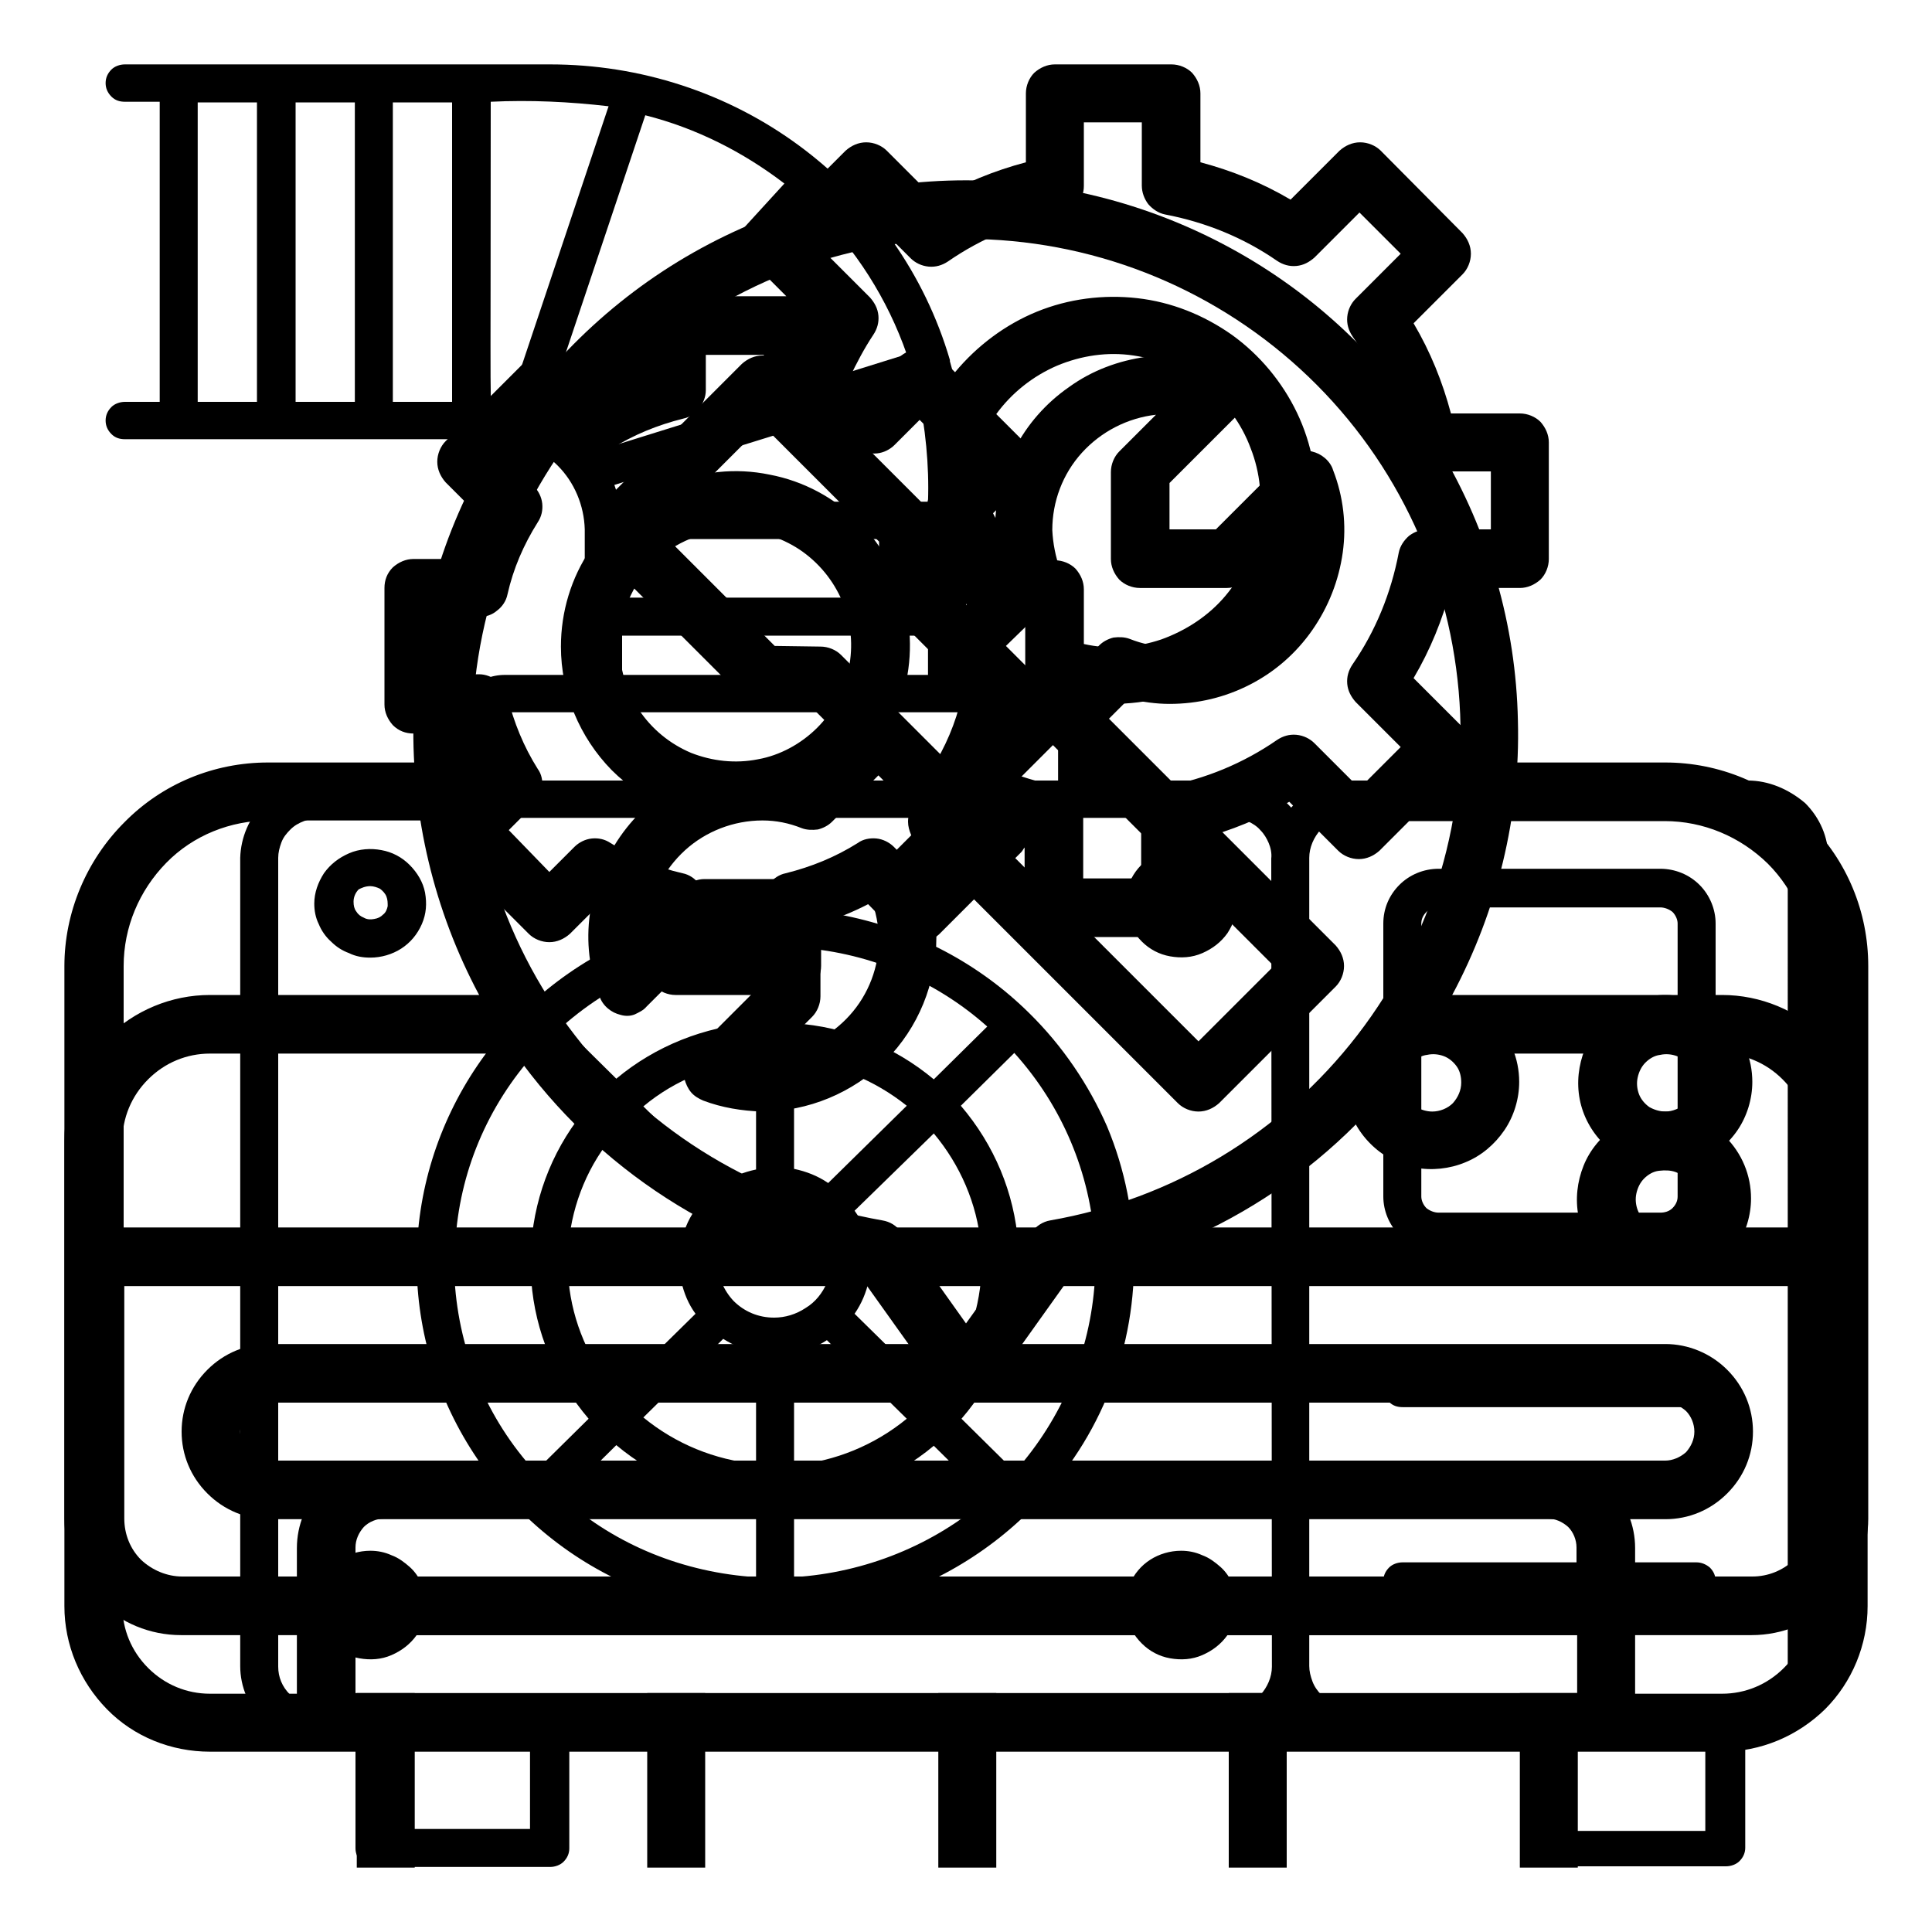 <?xml version="1.0" encoding="utf-8"?>
<!-- Generator: Adobe Illustrator 25.3.1, SVG Export Plug-In . SVG Version: 6.00 Build 0)  -->
<svg version="1.1" id="Camada_1" xmlns="http://www.w3.org/2000/svg" xmlns:xlink="http://www.w3.org/1999/xlink" x="0px" y="0px"
	 viewBox="0 0 300 300" style="enable-background:new 0 0 300 300;" xml:space="preserve">
<path id="THREE" d="M271.4,121.2h-61.6c-1.8,0-3.5,0.4-5.1,1.1c-1.6,0.7-3.1,1.8-4.2,3.1c-1.2-1.3-2.6-2.4-4.1-3.1
	c-1.6-0.7-3.3-1.1-5.1-1.1h-21v-8.7c0-2.1-0.8-4-2.3-5.5c-1.5-1.5-3.5-2.3-5.6-2.3H150c0-32.1,0.7-37.6-2.5-48.6v-0.2
	c-3.9-13.3-12.1-24.9-23.3-33.2S99.4,10,85.4,10h-66c-0.8,0-1.6,0.3-2.1,0.8c-0.6,0.6-0.9,1.3-0.9,2.1c0,0.8,0.3,1.5,0.9,2.1
	c0.6,0.6,1.3,0.8,2.1,0.8h5.4v46.6h-5.4c-0.8,0-1.6,0.3-2.1,0.8c-0.6,0.6-0.9,1.3-0.9,2.1s0.3,1.5,0.9,2.1c0.6,0.6,1.3,0.8,2.1,0.8
	h57.2c3.8,0,7.4,1.5,10,4.1s4.1,6.2,4.2,9.9v22.6H78.4c-2.1,0-4.1,0.8-5.6,2.3c-1.5,1.5-2.3,3.5-2.3,5.5v8.7H49.4
	c-3.2,0-6.2,1.3-8.5,3.5c-2.2,2.2-3.5,5.2-3.6,8.4v125.5c0,3.2,1.3,6.3,3.6,8.5c2.3,2.3,5.4,3.5,8.7,3.5h5.6v16.3
	c0,0.8,0.3,1.5,0.9,2.1c0.6,0.6,1.3,0.8,2.1,0.8h27.2c0.8,0,1.6-0.3,2.1-0.8c0.6-0.6,0.9-1.3,0.9-2.1v-16.4h103
	c1.7,0,3.5-0.4,5.1-1.2c1.6-0.7,3-1.8,4.1-3.1c1.2,1.3,2.6,2.4,4.2,3.1c1.6,0.7,3.4,1.1,5.1,1.1h27.9v16.4c0,0.8,0.3,1.5,0.9,2.1
	c0.6,0.6,1.3,0.8,2.1,0.8h27.2c0.8,0,1.6-0.3,2.1-0.8c0.6-0.6,0.9-1.3,0.9-2.1v-16.4c1.6,0.1,3.3-0.2,4.9-0.7c1.6-0.6,3-1.4,4.2-2.6
	c1.2-1.1,2.1-2.5,2.8-4c0.7-1.5,1-3.1,1-4.8V133.2c0-3.2-1.3-6.2-3.6-8.5C277.7,122.5,274.6,121.2,271.4,121.2z M144.1,77.9H96.2
	c-0.2-0.9-0.5-1.7-0.8-2.6l47.1-14.6C143.7,66.4,144.3,72.2,144.1,77.9z M96.6,92.8v-9.1h47.4v9.1H96.6z M144.1,98.7v6.1H96.6v-6.1
	H144.1z M140.8,55L92.4,70.1l-0.3-0.5l34.2-37.4C132.9,38.7,137.8,46.4,140.8,55z M39.9,62.4h-9.2V15.9h9.2V62.4z M55.1,62.4h-9.2
	V15.9h9.2V62.4z M70.2,62.4H61V15.9h9.2V62.4z M76.6,62.4c-0.6,0-0.4,5.3-0.4-46.6c6.1-0.3,12.3,0,18.3,0.7L79.1,62.5
	C78.3,62.4,77.4,62.4,76.6,62.4L76.6,62.4L76.6,62.4z M87.7,65.8c-0.9-0.6-1.9-1.2-3-1.6l15.5-46.3c7.9,2,15.2,5.7,21.6,10.6
	L87.7,65.8z M76.4,112.5c0-0.2,0-0.5,0.2-0.7c0.1-0.2,0.2-0.5,0.4-0.6c0.2-0.2,0.4-0.3,0.7-0.4c0.2-0.1,0.5-0.2,0.7-0.2h83.9
	c0.2,0,0.5,0.1,0.7,0.2c0.2,0.1,0.5,0.2,0.7,0.4c0.2,0.2,0.3,0.4,0.4,0.6c0.1,0.2,0.2,0.5,0.2,0.7v8.7h-88L76.4,112.5z M82.3,284H61
	v-13.2h21.3V284z M197.5,258.8c0,1.6-0.7,3.2-1.8,4.4s-2.8,1.8-4.5,1.8H49.4c-1.6,0-3.2-0.7-4.4-1.9c-1.2-1.2-1.8-2.7-1.8-4.3V133.2
	c0-0.8,0.2-1.6,0.5-2.4s0.8-1.4,1.4-2c0.6-0.6,1.3-1,2.1-1.3c0.8-0.3,1.6-0.5,2.4-0.5h141.7c0.8,0,1.6,0.2,2.4,0.5
	c0.7,0.3,1.5,0.8,2,1.4c0.6,0.6,1,1.3,1.3,2c0.3,0.7,0.5,1.6,0.4,2.4L197.5,258.8L197.5,258.8z M264.8,284.3h-21.3v-13.5h21.3V284.3
	z M277.7,258.9c0,1.6-0.7,3.2-1.8,4.4c-1.2,1.2-2.8,1.8-4.5,1.8h-61.6c-0.8,0-1.7-0.2-2.5-0.5c-0.8-0.3-1.5-0.8-2.1-1.4
	c-0.6-0.6-1.1-1.3-1.4-2.1c-0.3-0.8-0.5-1.6-0.5-2.4V133.2c0-1.6,0.7-3.2,1.8-4.4c1.2-1.2,2.8-1.8,4.5-1.8h61.7
	c1.7,0,3.3,0.7,4.5,1.8c1.2,1.2,1.8,2.7,1.8,4.4V258.9z M159.8,157.3c-7.8-7.7-17.7-12.9-28.5-15.1c-10.8-2.1-22-1.1-32.2,3.1
	c-10.2,4.1-18.9,11.2-25,20.2c-6.1,9-9.4,19.6-9.4,30.5s3.3,21.5,9.4,30.5s14.8,16.1,25,20.2c10.2,4.1,21.4,5.2,32.2,3.1
	c10.8-2.1,20.7-7.4,28.5-15.1c5.2-5.1,9.3-11.1,12.1-17.8c2.8-6.6,4.2-13.8,4.2-21c0-7.2-1.4-14.3-4.2-21
	C169.1,168.5,165,162.4,159.8,157.3z M170,193.1h-11.9c-0.6-7.9-3.7-15.3-8.9-21.4l8.3-8.2C164.9,171.7,169.3,182.1,170,193.1z
	 M111.4,195.8c0-1.7,0.5-3.4,1.5-4.9c1-1.4,2.4-2.6,4-3.2c1.6-0.7,3.4-0.8,5.1-0.5c1.7,0.3,3.3,1.2,4.5,2.4c1.2,1.2,2.1,2.8,2.4,4.5
	c0.3,1.7,0.2,3.5-0.5,5.1c-0.7,1.6-1.8,3-3.3,3.9c-1.5,1-3.2,1.5-4.9,1.5c-2.4,0-4.6-0.9-6.3-2.6
	C112.4,200.4,111.4,198.2,111.4,195.8z M117.4,181.6c-1.9,0.4-3.7,1.1-5.3,2.2l-12.2-12c4.9-4.1,11.1-6.6,17.5-7.1L117.4,181.6
	L117.4,181.6z M107.9,187.9c-1.1,1.6-1.8,3.3-2.1,5.2H88.3c0.6-6.3,3.1-12.4,7.3-17.2L107.9,187.9z M105.8,199
	c0.4,1.8,1.1,3.5,2.2,5l-12.4,12.2c-4.1-4.9-6.7-10.9-7.3-17.2H105.8z M123.3,210.2c1.8-0.4,3.6-1.1,5.1-2.1l12.4,12.2
	c-5,4.1-11.1,6.6-17.5,7.2V210.2z M132.7,204c1.1-1.6,1.8-3.3,2.2-5.1h17.4c-0.6,6.3-3.1,12.4-7.3,17.2L132.7,204z M134.9,193.1
	c-0.4-1.8-1.1-3.6-2.2-5.1l12.3-12c4.1,4.9,6.7,10.9,7.3,17.2L134.9,193.1z M123.3,147.1c11.1,0.6,21.7,4.9,30,12.3l-8.3,8.2
	c-6.1-5.1-13.7-8.2-21.7-8.7V147.1z M123.3,164.6c6.4,0.6,12.5,3.1,17.5,7.1l-12.2,12c-1.6-1.1-3.4-1.8-5.3-2.2L123.3,164.6
	L123.3,164.6z M117.4,147.1v11.7c-8,0.6-15.6,3.6-21.7,8.7l-8.3-8.2C95.7,152,106.2,147.7,117.4,147.1z M83.1,163.5l8.3,8.2
	c-5.2,6-8.3,13.5-8.9,21.4H70.7C71.3,182.1,75.7,171.7,83.1,163.5z M70.6,198.9h11.9c0.6,7.9,3.7,15.3,8.9,21.4l-8.3,8.2
	C75.6,220.3,71.3,209.9,70.6,198.9z M117.4,244.9c-11.1-0.7-21.7-4.9-30-12.3l8.3-8.2c6.1,5.1,13.7,8.2,21.7,8.7V244.9z
	 M117.4,227.3c-6.4-0.6-12.5-3.1-17.5-7.2l12.4-12.2c1.6,1,3.3,1.7,5.1,2.1L117.4,227.3L117.4,227.3z M123.3,244.9v-11.7
	c8-0.6,15.6-3.6,21.7-8.7l8.3,8.2C145,239.9,134.4,244.2,123.3,244.9z M157.6,228.5l-8.3-8.2c5.2-6,8.3-13.5,8.9-21.4H170
	C169.3,209.9,164.9,220.3,157.6,228.5L157.6,228.5L157.6,228.5z M57.5,240.8c-1.7,0-3.4,0.5-4.8,1.4c-1.4,0.9-2.5,2.2-3.2,3.8
	c-0.7,1.6-0.8,3.2-0.5,4.9c0.3,1.6,1.2,3.1,2.4,4.3c1.2,1.2,2.7,2,4.4,2.3c1.7,0.3,3.4,0.2,5-0.5c1.6-0.7,2.9-1.7,3.9-3.1
	s1.5-3,1.5-4.7c0-1.1-0.2-2.2-0.7-3.2c-0.4-1-1.1-2-1.9-2.7s-1.7-1.4-2.8-1.8C59.7,241,58.6,240.8,57.5,240.8z M57.5,251.8
	c-0.5,0-1.1-0.2-1.5-0.4c-0.4-0.3-0.8-0.7-1-1.2c-0.2-0.5-0.2-1-0.2-1.5c0.1-0.5,0.4-1,0.7-1.3s0.8-0.6,1.4-0.7
	c0.5-0.1,1.1,0,1.6,0.2c0.5,0.2,0.9,0.6,1.2,1c0.3,0.4,0.4,0.9,0.4,1.5c0,0.7-0.3,1.3-0.8,1.8C58.8,251.6,58.2,251.8,57.5,251.8z
	 M183.4,240.8c-1.7,0-3.4,0.5-4.8,1.4c-1.4,0.9-2.5,2.2-3.2,3.8c-0.7,1.6-0.8,3.2-0.5,4.9c0.3,1.6,1.2,3.1,2.4,4.3
	c1.2,1.2,2.7,2,4.4,2.3c1.7,0.3,3.4,0.2,5-0.5c1.6-0.7,2.9-1.7,3.9-3.1s1.5-3,1.5-4.7c0-1.1-0.2-2.2-0.7-3.2c-0.4-1-1.1-2-1.9-2.7
	s-1.7-1.4-2.8-1.8C185.6,241,184.5,240.8,183.4,240.8z M183.4,251.8c-0.5,0-1.1-0.2-1.5-0.4c-0.4-0.3-0.8-0.7-1-1.2
	c-0.2-0.5-0.2-1-0.2-1.5c0.1-0.5,0.4-1,0.7-1.3s0.8-0.6,1.4-0.7c0.5-0.1,1.1,0,1.6,0.2c0.5,0.2,0.9,0.6,1.2,1
	c0.3,0.4,0.4,0.9,0.4,1.5c0,0.3-0.1,0.7-0.2,1c-0.1,0.3-0.3,0.6-0.6,0.8c-0.2,0.2-0.5,0.4-0.9,0.6
	C184.1,251.8,183.7,251.8,183.4,251.8z M57.5,148.7c1.7,0,3.4-0.5,4.8-1.4c1.4-0.9,2.5-2.2,3.2-3.8c0.7-1.6,0.8-3.2,0.5-4.9
	c-0.3-1.6-1.2-3.1-2.4-4.3c-1.2-1.2-2.7-2-4.4-2.3c-1.6-0.3-3.4-0.2-5,0.5c-1.6,0.7-2.9,1.7-3.9,3.1c-0.9,1.4-1.5,3-1.5,4.7
	c0,1.1,0.2,2.2,0.7,3.2c0.4,1,1.1,2,1.9,2.7c0.8,0.8,1.7,1.4,2.8,1.8C55.2,148.5,56.3,148.7,57.5,148.7z M57.5,137.6
	c0.5,0,1.1,0.2,1.5,0.4c0.4,0.3,0.8,0.7,1,1.2c0.2,0.5,0.2,1,0.2,1.5c-0.1,0.5-0.3,1-0.7,1.3c-0.4,0.4-0.8,0.6-1.4,0.7
	c-0.5,0.1-1.1,0.1-1.6-0.2c-0.5-0.2-0.9-0.5-1.2-1c-0.3-0.4-0.4-0.9-0.4-1.5c0-0.7,0.3-1.4,0.8-1.9
	C56.1,137.9,56.7,137.6,57.5,137.6z M183.4,131.8c-1.7,0-3.4,0.5-4.8,1.4c-1.4,0.9-2.5,2.2-3.2,3.8c-0.7,1.6-0.8,3.2-0.5,4.9
	c0.3,1.6,1.2,3.1,2.4,4.3c1.2,1.2,2.7,2,4.4,2.3c1.7,0.3,3.4,0.2,5-0.5c1.6-0.7,2.9-1.7,3.9-3.1c0.9-1.4,1.5-3,1.5-4.7
	c0-2.2-0.9-4.4-2.5-6C187.8,132.7,185.7,131.8,183.4,131.8z M183.4,142.9c-0.5,0-1.1-0.2-1.5-0.4c-0.4-0.3-0.8-0.7-1-1.2
	c-0.2-0.5-0.2-1-0.2-1.5c0.1-0.5,0.3-1,0.7-1.3c0.4-0.4,0.8-0.6,1.4-0.7s1.1-0.1,1.6,0.2c0.5,0.2,0.9,0.5,1.2,1s0.4,0.9,0.4,1.5
	c0,0.7-0.3,1.4-0.8,1.9C184.8,142.6,184.1,142.9,183.4,142.9z M223.4,194.3h34.4c2.3,0,4.5-0.9,6.1-2.5c1.6-1.6,2.5-3.7,2.5-6v-42.4
	c0-2.2-0.9-4.4-2.5-6c-1.6-1.6-3.8-2.5-6.1-2.5h-34.4c-2.3,0-4.5,0.9-6.1,2.5c-1.6,1.6-2.5,3.7-2.5,6v42.4c0,2.2,0.9,4.4,2.5,6
	C218.9,193.4,221.1,194.3,223.4,194.3z M220.7,143.4c0-0.7,0.3-1.3,0.8-1.8c0.5-0.5,1.2-0.7,1.9-0.7h34.4c0.7,0,1.4,0.3,1.9,0.7
	c0.5,0.5,0.8,1.2,0.8,1.8v42.4c0,0.7-0.3,1.3-0.8,1.8c-0.5,0.5-1.2,0.7-1.9,0.7h-34.4c-0.7,0-1.4-0.3-1.9-0.7
	c-0.5-0.5-0.8-1.2-0.8-1.8L220.7,143.4L220.7,143.4z M263.4,212.7h-45.6c-0.8,0-1.6,0.3-2.1,0.8c-0.6,0.6-0.9,1.3-0.9,2.1
	s0.3,1.5,0.9,2.1c0.6,0.6,1.3,0.8,2.1,0.8h45.6c0.8,0,1.6-0.3,2.1-0.8c0.6-0.6,0.9-1.3,0.9-2.1s-0.3-1.5-0.9-2.1
	C264.9,212.9,264.2,212.7,263.4,212.7z M263.4,227.6h-45.6c-0.8,0-1.6,0.3-2.1,0.8c-0.6,0.6-0.9,1.3-0.9,2.1s0.3,1.5,0.9,2.1
	c0.6,0.5,1.3,0.8,2.1,0.8h45.6c0.8,0,1.6-0.3,2.1-0.8c0.5-0.5,0.9-1.3,0.9-2.1s-0.3-1.5-0.9-2.1
	C264.9,227.9,264.2,227.6,263.4,227.6z M263.4,242.6h-45.6c-0.8,0-1.6,0.3-2.1,0.8c-0.6,0.6-0.9,1.3-0.9,2.1s0.3,1.5,0.9,2.1
	c0.6,0.6,1.3,0.8,2.1,0.8h45.6c0.8,0,1.6-0.3,2.1-0.8c0.6-0.6,0.9-1.3,0.9-2.1s-0.3-1.5-0.9-2.1
	C264.9,242.9,264.2,242.6,263.4,242.6z"/>
<path id="TWO" d="M267.4,154.5h-41.9c7-13.1,10.6-27.8,10.2-42.6c-0.3-14.8-4.5-29.3-12.1-42.1c-7.6-12.8-18.4-23.3-31.3-30.6
	C179.4,31.9,164.8,28,150,28s-29.4,3.9-42.3,11.2S84,57.1,76.3,69.8s-11.8,27.3-12.1,42.1c-0.3,14.8,3.2,29.5,10.2,42.6H32.6
	c-6,0-11.7,2.4-16,6.6c-4.2,4.2-6.6,10-6.6,16v72.3c0,6,2.4,11.7,6.6,16s10,6.6,16,6.6h234.8c6,0,11.7-2.4,16-6.6
	c4.2-4.2,6.6-10,6.6-16v-72.3c0-6-2.4-11.7-6.6-16C279.1,156.9,273.4,154.5,267.4,154.5z M150,37.1c19.2,0,37.7,7.2,51.9,20.2
	c14.2,13,22.9,30.8,24.6,50s-4,38.2-15.7,53.4C199,176,182,186.2,163.1,189.5c-1.2,0.2-2.2,0.9-2.9,1.8L150,205.5l-10.1-14.2
	c-0.7-1-1.7-1.6-2.9-1.8c-18.9-3.3-36-13.5-47.7-28.7c-11.8-15.2-17.4-34.3-15.7-53.4s10.4-37,24.6-50
	C112.3,44.3,130.8,37.1,150,37.1z M244.8,244.8H55.2v-4.5c0-1.2,0.5-2.3,1.3-3.2c0.8-0.8,2-1.3,3.2-1.3h180.6c1.2,0,2.3,0.5,3.2,1.3
	c0.8,0.8,1.3,2,1.3,3.2L244.8,244.8L244.8,244.8z M55.2,253.9h189.7v9H55.2V253.9z M281,249.4c0,3.6-1.4,7-4,9.6c-2.6,2.6-6,4-9.6,4
	h-13.5v-22.6c0-3.6-1.4-7-4-9.6c-2.6-2.6-6-4-9.6-4H59.7c-3.6,0-7,1.4-9.6,4c-2.6,2.6-4,6-4,9.6v22.6H32.6c-3.6,0-7-1.4-9.6-4
	c-2.6-2.6-4-6-4-9.6v-72.2c0-3.6,1.4-7,4-9.6c2.6-2.6,6-4,9.6-4H80c12.8,18,31.9,30.3,53.5,34.5l12.7,17.8c0.4,0.6,1,1.1,1.6,1.4
	s1.3,0.5,2.1,0.5c0.7,0,1.4-0.2,2.1-0.5c0.7-0.3,1.2-0.8,1.6-1.4l12.7-17.8c21.6-4.2,40.8-16.5,53.5-34.5h47.4c3.6,0,7,1.4,9.6,4
	s4,6,4,9.6L281,249.4L281,249.4z M258.4,172.6c-2.7,0-5.3,0.8-7.5,2.3c-2.2,1.5-4,3.6-5,6.1c-1,2.5-1.3,5.2-0.8,7.8
	c0.5,2.6,1.8,5,3.7,6.9c1.9,1.9,4.3,3.2,6.9,3.7c2.6,0.5,5.4,0.2,7.8-0.8c2.5-1,4.6-2.8,6.1-5c1.5-2.2,2.3-4.9,2.3-7.5
	c0-3.6-1.4-7-4-9.6C265.4,174,262,172.6,258.4,172.6z M258.4,190.6c-0.9,0-1.8-0.3-2.5-0.7c-0.7-0.5-1.3-1.2-1.6-2
	c-0.3-0.8-0.4-1.7-0.2-2.6c0.2-0.9,0.6-1.7,1.2-2.3c0.6-0.6,1.4-1.1,2.3-1.2s1.8-0.1,2.6,0.2c0.8,0.3,1.5,0.9,2,1.6
	c0.5,0.7,0.7,1.6,0.7,2.5c0,1.2-0.5,2.3-1.3,3.2C260.7,190.2,259.6,190.6,258.4,190.6z M100.4,156.3l10.8-10.8h7.2v7.2l-10.8,10.8
	c-0.5,0.5-0.9,1.2-1.2,1.9c-0.2,0.7-0.2,1.5-0.1,2.2c0.2,0.7,0.5,1.4,1,2c0.5,0.6,1.2,1,1.9,1.3c2.9,1.1,6,1.6,9.1,1.7
	c7.2,0,14.1-2.9,19.2-7.9c5.1-5.1,7.9-12,7.9-19.2c0-2.1-0.3-4.3-0.8-6.3l3.1-3.1l35.2,35.2c0.8,0.8,2,1.3,3.2,1.3
	c1.2,0,2.3-0.5,3.2-1.3l18.1-18.1c0.8-0.8,1.3-2,1.3-3.2s-0.5-2.3-1.3-3.2l-35.2-35.2l3.1-3.1c2.1,0.5,4.2,0.8,6.3,0.8
	c4.4,0,8.6-1,12.5-3c3.9-2,7.2-4.9,9.7-8.5c2.5-3.6,4.1-7.7,4.7-12c0.6-4.3,0.1-8.7-1.5-12.8c-0.2-0.7-0.7-1.4-1.3-1.9
	c-0.6-0.5-1.2-0.8-2-1c-0.7-0.2-1.5-0.2-2.2,0.1c-0.7,0.2-1.4,0.6-1.9,1.2l-10.8,10.8h-7.2v-7.2l10.8-10.8c0.5-0.5,0.9-1.2,1.2-1.9
	c0.2-0.7,0.2-1.5,0.1-2.2c-0.2-0.7-0.5-1.4-1-2c-0.5-0.6-1.2-1-1.9-1.3c-4.1-1.5-8.5-2-12.8-1.4c-4.3,0.6-8.4,2.1-12,4.7
	c-3.6,2.5-6.5,5.8-8.5,9.7s-3,8.2-3,12.5c0,2.1,0.3,4.3,0.8,6.3L150,94l-4.5-4.5v-7.2c0-1.2-0.5-2.3-1.3-3.2l-22.6-22.6
	c-0.8-0.8-2-1.3-3.2-1.3c-1.2,0-2.3,0.5-3.2,1.3L92.6,79.1c-0.8,0.8-1.3,2-1.3,3.2s0.5,2.3,1.3,3.2l22.6,22.6c0.8,0.8,2,1.3,3.2,1.3
	h7.2l4.5,4.5l-5.3,5.3c-2.1-0.5-4.2-0.8-6.3-0.8c-4.4,0-8.6,1-12.5,3c-3.9,2-7.2,4.9-9.7,8.5c-2.5,3.6-4.1,7.7-4.7,12
	c-0.6,4.3-0.1,8.7,1.5,12.8c0.2,0.7,0.7,1.4,1.3,1.9c0.6,0.5,1.2,0.8,2,1c0.7,0.2,1.5,0.2,2.2-0.1
	C99.2,157.2,99.9,156.9,100.4,156.3L100.4,156.3z M186.1,161.7l-34.3-34.3l11.7-11.7l34.3,34.3L186.1,161.7z M163.6,93.1
	c0.6-0.6,1-1.4,1.2-2.2c0.2-0.8,0.1-1.7-0.2-2.5c-0.7-2-1.1-4-1.2-6.1c0-4.4,1.6-8.7,4.6-12s7.1-5.4,11.5-5.9l-5.7,5.7
	c-0.8,0.8-1.3,2-1.3,3.2v13.5c0,1.2,0.5,2.3,1.3,3.2c0.8,0.8,2,1.3,3.2,1.3h13.5c1.2,0,2.3-0.5,3.2-1.3l5.7-5.7
	c-0.5,4.4-2.6,8.5-5.9,11.5c-3.3,3-7.6,4.6-12,4.6c-2.1,0-4.1-0.4-6.1-1.2c-0.8-0.3-1.7-0.3-2.5-0.2c-0.8,0.2-1.6,0.6-2.2,1.2
	l-5.2,5.2c-0.6-0.3-1.3-0.5-2.1-0.5c-0.7,0-1.4,0.2-2.1,0.5l-5.1-5.1L163.6,93.1z M120.3,100.3l-18.1-18.1L118.4,66l18.1,18.1v7.2
	c0,1.2,0.5,2.3,1.3,3.2l17.1,17.1l-7.2,7.2l-17.1-17.1c-0.8-0.8-2-1.3-3.2-1.3L120.3,100.3L120.3,100.3z M118.4,127.4
	c2.1,0,4.1,0.4,6.1,1.2c0.8,0.3,1.7,0.3,2.5,0.2c0.8-0.2,1.6-0.6,2.2-1.2l7.2-7.2l5.1,5.1c-0.3,0.6-0.5,1.3-0.5,2.1
	c0,0.7,0.2,1.4,0.5,2.1l-5.2,5.2c-0.6,0.6-1,1.4-1.2,2.2c-0.2,0.8-0.1,1.7,0.2,2.5c0.7,2,1.1,4,1.2,6.1c0,4.4-1.6,8.7-4.6,12
	c-3,3.3-7.1,5.4-11.5,5.9l5.7-5.7c0.8-0.8,1.3-2,1.3-3.2V141c0-1.2-0.5-2.3-1.3-3.2c-0.8-0.8-2-1.3-3.2-1.3h-13.5
	c-1.2,0-2.3,0.5-3.2,1.3l-5.7,5.7c0.5-4.4,2.6-8.5,5.9-11.5C109.6,129.1,113.9,127.4,118.4,127.4z"/>
<path id="ONE" d="M258.6,118.4h-31c0.5-0.8,0.8-1.9,0.7-2.9c-0.1-1-0.6-1.9-1.2-2.6l-7.6-7.6c2.6-4.4,4.5-9.1,5.8-14H236
	c1.2,0,2.3-0.5,3.2-1.3c0.8-0.8,1.3-2,1.3-3.2V68.7c0-1.2-0.5-2.3-1.3-3.2c-0.8-0.8-2-1.3-3.2-1.3h-10.7c-1.3-4.9-3.2-9.6-5.8-14
	l7.6-7.6c0.8-0.8,1.3-2,1.3-3.2c0-1.2-0.5-2.3-1.3-3.2l-12.7-12.8c-0.8-0.8-2-1.3-3.2-1.3c-1.2,0-2.3,0.5-3.2,1.3l-7.6,7.6
	c-4.4-2.6-9.1-4.5-14-5.8V14.5c0-1.2-0.5-2.3-1.3-3.2c-0.8-0.8-2-1.3-3.2-1.3h-18.1c-1.2,0-2.3,0.5-3.2,1.3c-0.8,0.8-1.3,2-1.3,3.2
	v10.7c-4.9,1.3-9.6,3.2-14,5.8l-7.6-7.6c-0.8-0.8-2-1.3-3.2-1.3s-2.3,0.5-3.2,1.3l-12.7,12.7c-0.8,0.8-1.3,2-1.3,3.2
	c0,1.2,0.5,2.3,1.3,3.2l3.5,3.5h-17c-1.2,0-2.3,0.5-3.2,1.3c-0.8,0.8-1.3,2-1.3,3.2v6.6c-2.5,0.8-5,1.8-7.3,3l-4.6-4.7
	c-0.8-0.8-2-1.3-3.2-1.3s-2.3,0.5-3.2,1.3L69.2,68.5c-0.8,0.8-1.3,2-1.3,3.2c0,1.2,0.5,2.3,1.3,3.2l4.6,4.6c-1.2,2.4-2.2,4.8-3,7.3
	h-6.6c-1.2,0-2.3,0.5-3.2,1.3c-0.9,0.9-1.3,2-1.3,3.2v18.1c0,1.2,0.5,2.3,1.3,3.2c0.9,0.9,2,1.3,3.2,1.3h6.6c0.5,1.5,1.1,3,1.7,4.5
	H41.6c-8.4,0-16.4,3.3-22.3,9.3c-5.9,5.9-9.3,14-9.3,22.3v85.8c0,4.8,1.9,9.4,5.3,12.8s8,5.3,12.8,5.3h243.9c4.8,0,9.4-1.9,12.8-5.3
	c3.4-3.4,5.3-8,5.3-12.8V150c0-8.4-3.3-16.4-9.3-22.3C275,121.7,266.9,118.4,258.6,118.4z M134.4,33.1l7,7c0.7,0.7,1.7,1.2,2.8,1.3
	c1.1,0.1,2.1-0.2,3-0.8c5.2-3.6,11.2-6.1,17.4-7.2c1-0.2,2-0.7,2.6-1.6c0.7-0.8,1.1-1.8,1.1-2.9v-9.9h9v9.8c0,1.1,0.4,2.1,1,2.9
	c0.7,0.8,1.6,1.4,2.6,1.6c6.3,1.2,12.2,3.6,17.4,7.2c0.9,0.6,1.9,0.9,3,0.8c1.1-0.1,2-0.6,2.8-1.3l7-7l6.4,6.4l-7,7
	c-0.7,0.7-1.2,1.7-1.3,2.8c-0.1,1.1,0.2,2.1,0.8,3c3.6,5.2,6.1,11.2,7.2,17.4c0.2,1,0.7,2,1.6,2.6c0.8,0.7,1.8,1,2.9,1h9.8v9h-9.8
	c-1.1,0-2.1,0.4-2.9,1c-0.8,0.7-1.4,1.6-1.6,2.6c-1.2,6.3-3.6,12.2-7.2,17.4c-0.6,0.9-0.9,1.9-0.8,3c0.1,1.1,0.6,2,1.3,2.8l7,7
	l-6.4,6.4l-7-7c-0.7-0.7-1.7-1.2-2.8-1.3c-1.1-0.1-2.1,0.2-3,0.8c-5.2,3.6-11.2,6.1-17.4,7.2c-1,0.2-2,0.7-2.6,1.6s-1.1,1.8-1.1,2.9
	v9.8h-9v-9.8c0-1.1-0.4-2.1-1-2.9c-0.7-0.8-1.6-1.4-2.6-1.6c-3.3-0.6-6.5-1.6-9.6-2.9c0.8-1.7,1.5-3.5,2.1-5.4h6.6
	c1.2,0,2.3-0.5,3.2-1.3c0.8-0.8,1.3-2,1.3-3.2v-0.4c1.5,0.2,3,0.4,4.5,0.4c5.4,0,10.6-1.3,15.3-3.9c4.7-2.6,8.6-6.3,11.5-10.8
	s4.5-9.7,4.9-15c0.3-5.3-0.7-10.7-3-15.5s-5.8-9-10.1-12.1c-4.4-3.1-9.4-5.1-14.7-5.7c-5.3-0.6-10.7,0.1-15.6,2.1
	c-4.9,2-9.3,5.3-12.7,9.4l-2.3-2.3c-0.8-0.8-2-1.3-3.2-1.3s-2.3,0.5-3.2,1.3l-4.6,4.7c-1-0.5-2.1-1-3.1-1.5c1.1-2.3,2.3-4.6,3.7-6.7
	c0.6-0.9,0.9-1.9,0.8-3c-0.1-1.1-0.6-2-1.3-2.8l-7-7L134.4,33.1z M158.8,68.4l-4.1-4.1c2.4-3.3,5.7-5.9,9.4-7.5
	c3.8-1.6,7.9-2.2,11.9-1.6s7.9,2.1,11.1,4.7c3.2,2.5,5.7,5.9,7.1,9.7c1.5,3.8,1.9,8,1.2,12s-2.5,7.8-5.1,10.9
	c-2.6,3.1-6.1,5.4-10,6.8c-3.9,1.3-8,1.6-12,0.7v-8.5c0-1.2-0.5-2.3-1.3-3.2c-0.8-0.8-2-1.3-3.2-1.3h-6.6c-0.8-2.5-1.8-5-3-7.3
	l4.7-4.6c0.8-0.8,1.3-2,1.3-3.2C160.1,70.4,159.6,69.3,158.8,68.4z M68.9,104.8v-9h5.5c1,0,2-0.3,2.8-1c0.8-0.6,1.4-1.5,1.6-2.5
	c0.9-4,2.5-7.7,4.7-11.2c0.6-0.9,0.8-1.9,0.7-2.9s-0.6-2-1.3-2.7l-3.9-3.9l6.4-6.4l3.9,3.9c0.7,0.7,1.7,1.2,2.7,1.3
	c1,0.1,2.1-0.1,2.9-0.7c3.5-2.2,7.2-3.7,11.2-4.7c1-0.2,1.9-0.8,2.5-1.6c0.6-0.8,1-1.8,1-2.8v-5.5h9v5.5c0,1,0.3,2,1,2.8
	c0.6,0.8,1.5,1.4,2.5,1.6c4,0.9,7.7,2.5,11.2,4.7c0.9,0.6,1.9,0.8,2.9,0.7s2-0.6,2.7-1.3l3.9-3.9l6.4,6.4l-3.9,3.9
	c-0.7,0.7-1.2,1.7-1.3,2.7c-0.1,1,0.1,2.1,0.7,2.9c2.2,3.5,3.7,7.2,4.7,11.2c0.2,1,0.8,1.9,1.6,2.5c0.8,0.6,1.8,1,2.8,1h5.4v9h-5.5
	c-1,0-2,0.3-2.8,1c-0.8,0.6-1.4,1.5-1.6,2.5c-0.9,4-2.5,7.7-4.7,11.2c-0.6,0.9-0.8,1.9-0.7,2.9c0.1,1,0.6,2,1.3,2.7l3.9,3.9
	l-6.4,6.4l-3.9-3.9c-0.7-0.7-1.7-1.2-2.7-1.3c-1-0.1-2.1,0.1-2.9,0.7c-3.5,2.2-7.2,3.7-11.2,4.7c-1,0.2-1.9,0.8-2.5,1.6
	c-0.6,0.8-1,1.8-1,2.8v5.5h-9V140c0-1-0.3-2-1-2.8c-0.6-0.8-1.5-1.4-2.5-1.6c-4-0.9-7.7-2.5-11.2-4.7c-0.9-0.6-1.9-0.8-2.9-0.7
	c-1,0.1-2,0.6-2.7,1.3l-3.9,3.9l-6.3-6.5l3.9-3.9c0.7-0.7,1.2-1.7,1.3-2.7c0.1-1-0.1-2.1-0.7-2.9c-2.2-3.5-3.7-7.2-4.7-11.2
	c-0.2-1-0.8-1.9-1.6-2.5s-1.8-1-2.8-1L68.9,104.8L68.9,104.8z M272.1,244.8H28.3c-2.4,0-4.7-1-6.4-2.6c-1.7-1.7-2.6-4-2.6-6.4v-36.1
	h261.9v36.1c0,2.4-1,4.7-2.6,6.4C276.8,243.9,274.5,244.8,272.1,244.8z M281.1,190.6H19.2V150c0-6,2.4-11.7,6.6-16s10-6.6,16-6.6
	h26.6c-0.3,0.8-0.4,1.7-0.2,2.6c0.2,0.8,0.6,1.6,1.2,2.3L82.1,145c0.8,0.8,2,1.3,3.2,1.3s2.3-0.5,3.2-1.3l4.6-4.6
	c2.4,1.2,4.8,2.2,7.3,3v6.6c0,1.2,0.5,2.3,1.3,3.2c0.8,0.8,2,1.3,3.2,1.3h18.1c1.2,0,2.3-0.5,3.2-1.3c0.8-0.8,1.3-2,1.3-3.2v-6.6
	c2.5-0.8,5-1.8,7.3-3l4.6,4.7c0.8,0.8,2,1.3,3.2,1.3c1.2,0,2.3-0.5,3.2-1.3l12.8-12.8c0.2-0.2,0.3-0.5,0.5-0.7v9.4
	c0,1.2,0.5,2.3,1.3,3.2c0.8,0.8,2,1.3,3.2,1.3h18.1c1.2,0,2.3-0.5,3.2-1.3c0.8-0.8,1.3-2,1.3-3.2v-10.7c4.9-1.3,9.6-3.2,14-5.8
	l7.6,7.6c0.8,0.8,2,1.3,3.2,1.3c1.2,0,2.3-0.5,3.2-1.3l4.6-4.6h39.7c6,0,11.7,2.4,16,6.6c4.2,4.2,6.6,10,6.6,16v40.6H281.1z
	 M258.6,154.5c-2.7,0-5.3,0.8-7.5,2.3c-2.2,1.5-4,3.6-5,6.1c-1,2.5-1.3,5.2-0.8,7.8c0.5,2.6,1.8,5,3.7,6.9c1.9,1.9,4.3,3.2,6.9,3.7
	c2.6,0.5,5.4,0.2,7.8-0.8s4.6-2.8,6.1-5c1.5-2.2,2.3-4.9,2.3-7.5c0-3.6-1.4-7-4-9.6C265.6,156,262.1,154.5,258.6,154.5z
	 M258.6,172.6c-0.9,0-1.8-0.3-2.5-0.7c-0.7-0.5-1.3-1.2-1.6-2c-0.3-0.8-0.4-1.7-0.2-2.6c0.2-0.9,0.6-1.7,1.2-2.3
	c0.6-0.6,1.4-1.1,2.3-1.2c0.9-0.2,1.8-0.1,2.6,0.2c0.8,0.3,1.5,0.9,2,1.6c0.5,0.7,0.7,1.6,0.7,2.5c0,1.2-0.5,2.3-1.3,3.2
	C260.9,172.1,259.7,172.6,258.6,172.6z M222.4,154.5c-2.7,0-5.3,0.8-7.5,2.3c-2.2,1.5-4,3.6-5,6.1c-1,2.5-1.3,5.2-0.8,7.8
	c0.5,2.6,1.8,5,3.7,6.9c1.9,1.9,4.3,3.2,6.9,3.7c2.6,0.5,5.4,0.2,7.8-0.8c2.5-1,4.6-2.8,6.1-5c1.5-2.2,2.3-4.9,2.3-7.5
	c0-3.6-1.4-7-4-9.6C229.5,156,226,154.5,222.4,154.5z M222.4,172.6c-0.9,0-1.8-0.3-2.5-0.7c-0.7-0.5-1.3-1.2-1.6-2
	c-0.3-0.8-0.4-1.7-0.2-2.6c0.2-0.9,0.6-1.7,1.2-2.3c0.6-0.6,1.4-1.1,2.3-1.2c0.9-0.2,1.8-0.1,2.6,0.2s1.5,0.9,2,1.6
	c0.5,0.7,0.7,1.6,0.7,2.5c0,1.2-0.5,2.3-1.3,3.2C224.8,172.1,223.6,172.6,222.4,172.6z M145.7,262.9h9V290h-9V262.9z M55.4,262.9h9
	V290h-9V262.9z M100.5,262.9h9V290h-9V262.9z M190.8,262.9h9V290h-9V262.9z M236,262.9h9V290h-9V262.9z M258.6,208.7H41.8
	c-3.6,0-7,1.4-9.6,4s-4,6-4,9.6c0,3.6,1.4,7,4,9.6c2.6,2.6,6,4,9.6,4h216.8c3.6,0,7-1.4,9.6-4s4-6,4-9.6c0-3.6-1.4-7-4-9.6
	S262.1,208.7,258.6,208.7z M258.6,226.8H41.8c-1.2,0-2.3-0.5-3.2-1.3c-0.8-0.8-1.3-2-1.3-3.2c0-1.2,0.5-2.3,1.3-3.2
	c0.8-0.8,2-1.3,3.2-1.3h216.8c1.2,0,2.3,0.5,3.2,1.3c0.8,0.8,1.3,2,1.3,3.2c0,1.2-0.5,2.3-1.3,3.2
	C260.9,226.3,259.7,226.8,258.6,226.8z M114.1,127.4c5.4,0,10.6-1.6,15.1-4.6c4.4-3,7.9-7.2,10-12.2c2.1-4.9,2.6-10.4,1.6-15.6
	c-1.1-5.3-3.6-10.1-7.4-13.9c-3.8-3.8-8.6-6.4-13.9-7.4c-5.3-1.1-10.7-0.5-15.6,1.6c-4.9,2.1-9.2,5.5-12.2,10
	c-3,4.4-4.6,9.7-4.6,15.1c0,7.2,2.9,14.1,7.9,19.2C100,124.6,106.9,127.4,114.1,127.4z M114.1,82.3c3.6,0,7.1,1.1,10,3
	c3,2,5.3,4.8,6.7,8.1c1.4,3.3,1.7,6.9,1,10.4c-0.7,3.5-2.4,6.7-4.9,9.2c-2.5,2.5-5.8,4.3-9.2,4.9c-3.5,0.7-7.1,0.3-10.4-1
	c-3.3-1.4-6.1-3.7-8.1-6.7c-2-3-3-6.5-3-10c0-4.8,1.9-9.4,5.3-12.8C104.7,84.2,109.3,82.3,114.1,82.3z"/>
</svg>

